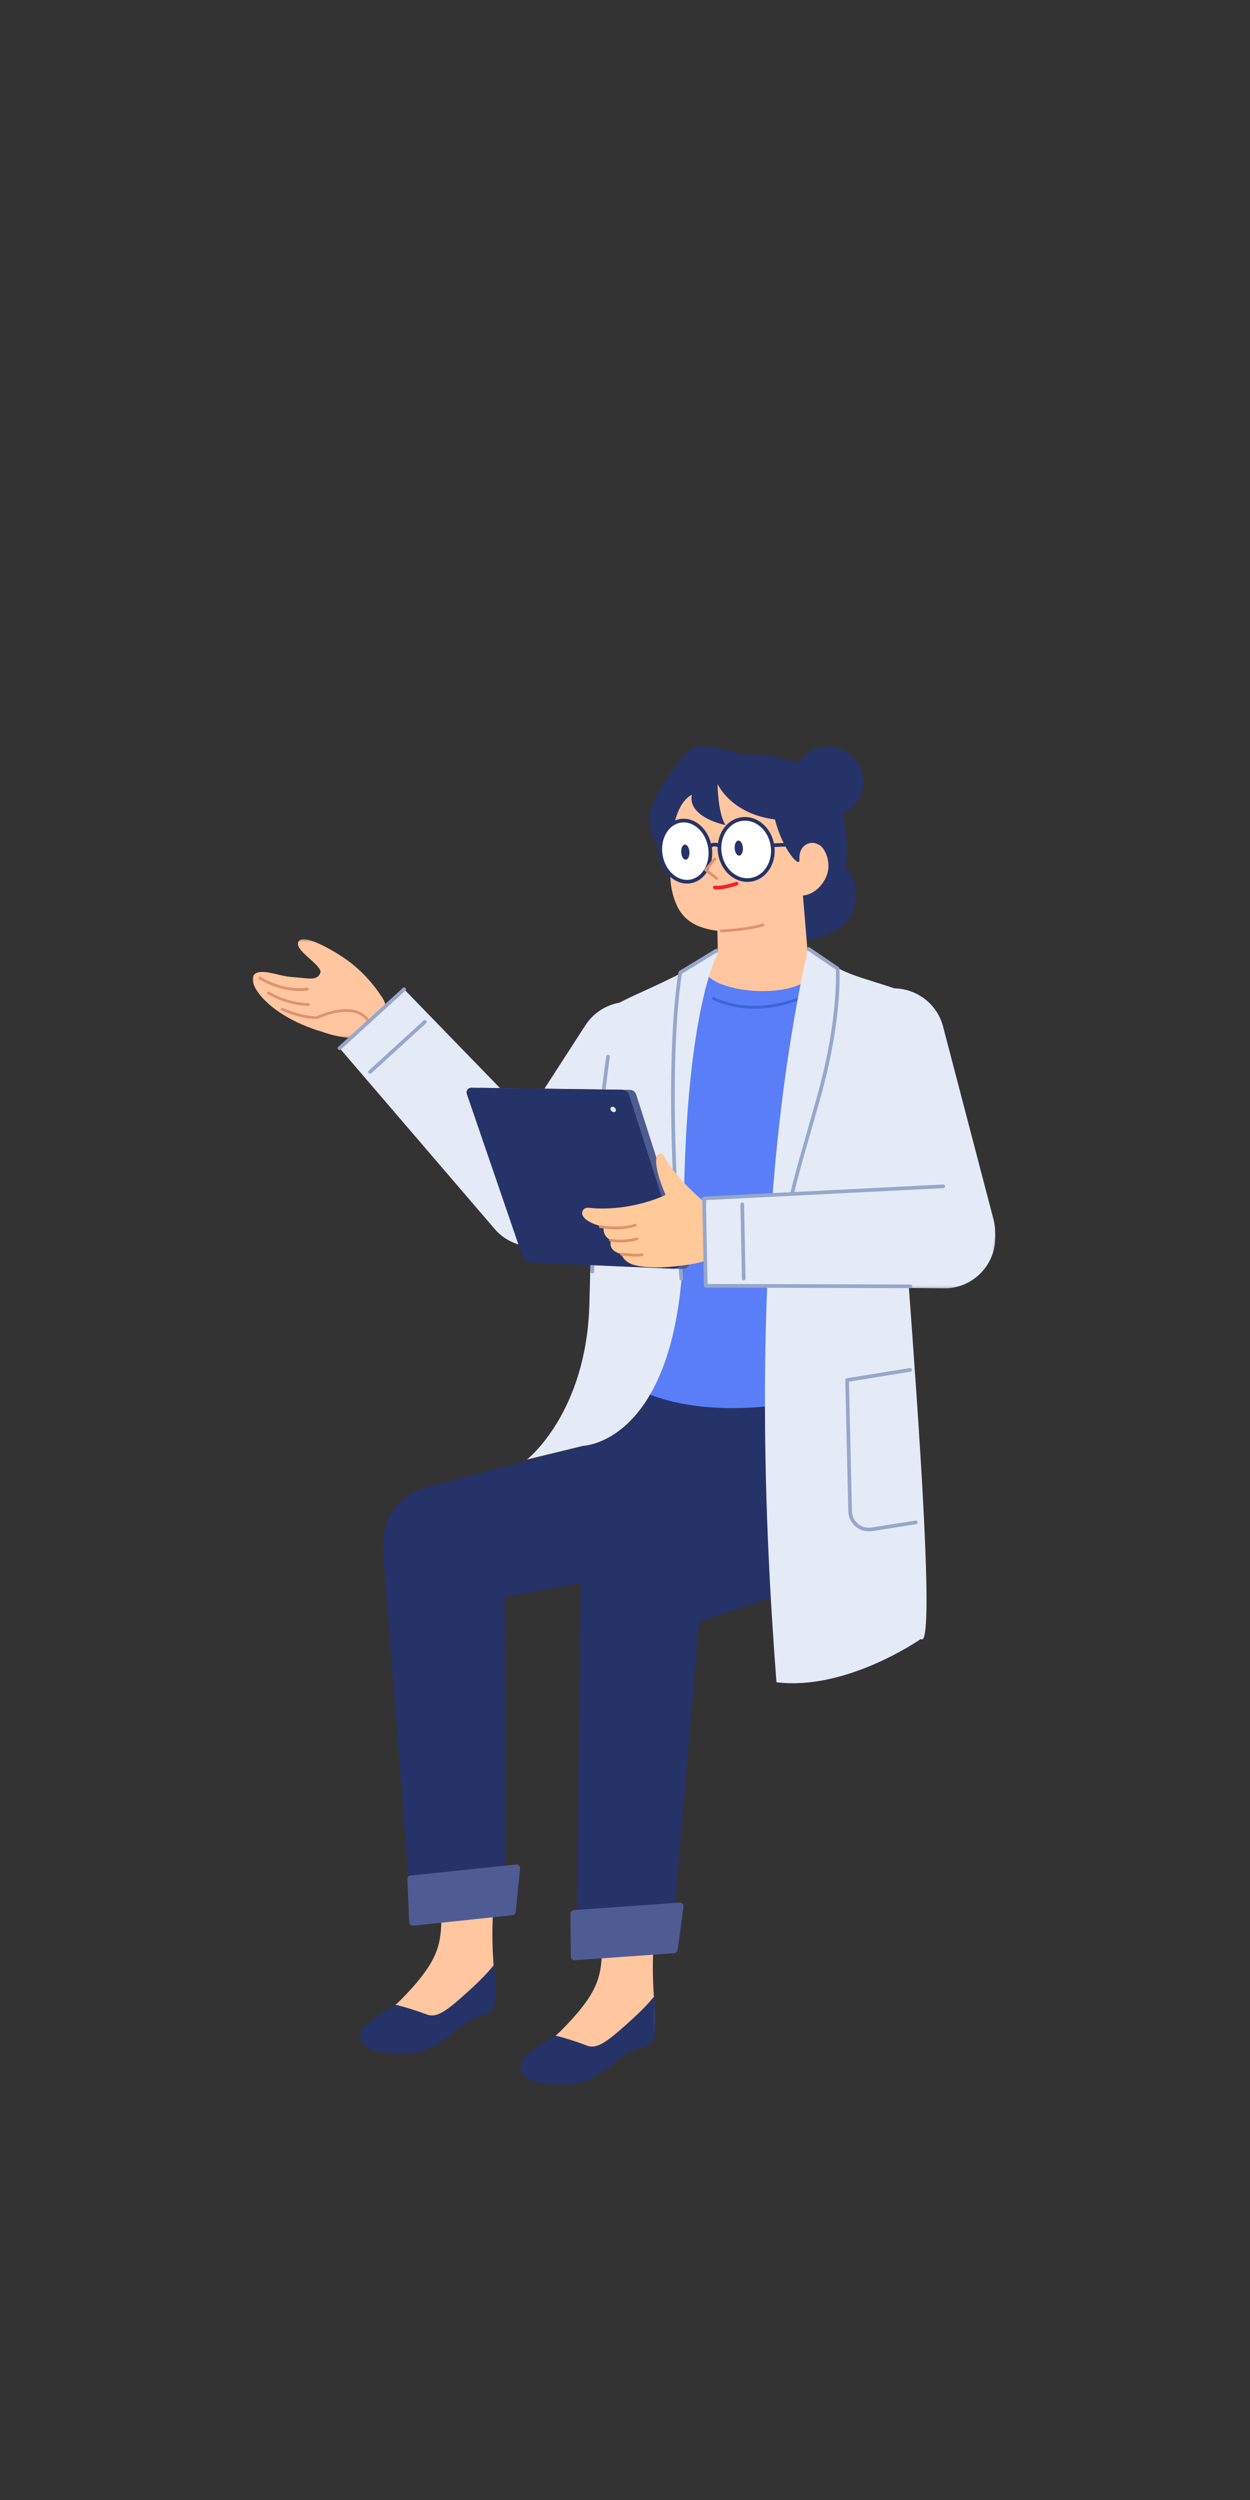 <?xml version="1.0" encoding="UTF-8"?>
<svg width="512px" height="1024px" viewBox="0 0 512 1024" version="1.1" xmlns="http://www.w3.org/2000/svg" xmlns:xlink="http://www.w3.org/1999/xlink">
    <rect x="0" y="0" width="512" height="1024" fill="#333333" stroke="none"/>
    <!-- Generator: Sketch 61.2 (89653) - https://sketch.com -->
    <title>2.人物组件/5.用研/坐姿/讨论</title>
    <desc>Created with Sketch.</desc>
    <defs>
        <polygon id="path-1" points="0.091 0 55.805 0 55.805 36 0.091 36"></polygon>
        <polygon id="path-3" points="0.251 0.609 85.02 0.609 85.02 80.163 0.251 80.163"></polygon>
        <polygon id="path-5" points="0 0.326 54.908 0.326 54.908 40.786 0 40.786"></polygon>
        <polygon id="path-7" points="0.905 1.022 119.685 1.022 119.685 42.83 0.905 42.83"></polygon>
    </defs>
    <g id="2.人物组件/5.用研/坐姿/讨论" stroke="none" stroke-width="1" fill="none" fill-rule="evenodd">
        <path d="M299.941,632.611 L340.011,609.263 C342.793,607.64 344.505,604.661 344.505,601.439 L352.671,569.114 C352.671,569.114 296.884,574.814 269.893,568.27 C260.691,566.038 251.31,586.571 251.31,586.571 C243.087,591.865 252.438,606.08 253.845,607.969 C258.156,613.765 270.787,617.572 290.944,631.252 C293.68,633.107 297.153,634.384 299.941,632.611" id="Fill-1" fill="#253368"></path>
        <path d="M291.756,570.326 L291.844,570.334 C292.078,570.377 292.242,570.581 292.243,570.811 L292.235,570.898 L290.777,578.964 C290.729,579.227 290.477,579.402 290.213,579.355 C289.978,579.312 289.814,579.108 289.814,578.878 L289.822,578.791 L291.28,570.725 C291.322,570.491 291.526,570.327 291.756,570.326 Z" id="Stroke-3" fill="#253368" fill-rule="nonzero"></path>
        <path d="M253.054,622.605 L329.462,590.124 C345.349,583.609 363.333,592.618 367.629,609.243 C371.346,623.632 363.309,638.448 349.219,643.176 L270.048,669.754 C270.048,669.754 247.91,678.562 239.643,654.961 C231.603,632.011 253.054,622.605 253.054,622.605" id="Fill-5" fill="#253368"></path>
        <path d="M187.541,657.611 L269.213,642.682 C286.064,639.377 296.12,621.959 290.558,605.714 C285.743,591.655 270.879,583.706 256.512,587.512 L175.781,608.893 C175.781,608.893 152.448,613.721 158.535,637.975 C164.453,661.562 187.541,657.611 187.541,657.611" id="Fill-7" fill="#253368"></path>
        <path d="M287.037,395.346 L288.734,395.307 C287.483,405.489 325.881,406.973 331.814,395.156 C331.964,394.854 332.082,394.572 332.184,394.302 L336.861,394.193 L338.85,571.577 C338.85,571.577 298.617,583.395 266.514,571.367 C252.537,429.746 287.037,395.346 287.037,395.346" id="Fill-9" fill="#597EF7"></path>
        <path d="M258.353,736.629 C265.913,736.656 271.809,743.178 271.056,750.701 C269.768,763.562 268.041,783.357 267.465,801.822 C266.948,818.373 269.864,829.598 266.79,834.018 C263.475,838.785 255.906,835.199 250.154,841.386 C244.4,847.574 240.267,852.312 223.824,849.531 C204.596,846.278 221.202,840.372 229.671,831.884 C244.628,816.894 246.201,810.059 246.554,799.5 C247.272,777.875 246.417,761.267 245.538,750.446 C244.932,742.98 250.863,736.602 258.353,736.629" id="Fill-11" fill="#FFC6A0"></path>
        <path d="M287.991,645.912 L275.352,793.077 C275.05,796.596 272.233,799.373 268.712,799.623 L243.851,801.39 C239.662,801.689 236.115,798.344 236.166,794.145 L237.919,648.345 C237.919,648.345 237.286,623.55 263.846,623.919 C288.621,624.263 287.991,645.912 287.991,645.912" id="Fill-13" fill="#253368"></path>
        <g id="分组" transform="translate(213, 817.891)">
            <mask id="mask-2" fill="white">
                <use xlink:href="#path-1"></use>
            </mask>
            <g id="Clip-16"></g>
            <path d="M54.762,0 C54.762,0 52.245,3.671 43.305,11.57 C36.253,17.801 31.659,21.59 27.589,20.04 C20.161,17.213 14.478,15.87 14.478,15.87 C14.478,15.87 7.852,19.632 2.931,23.757 C-1.991,27.881 -1.092,34.259 10.224,35.537 C21.541,36.815 27.973,35.873 38.277,27.258 C48.582,18.644 53.361,21.816 54.81,17.076 C57.076,9.668 54.762,0 54.762,0" id="Fill-15" fill="#253368" mask="url(#mask-2)"></path>
        </g>
        <path d="M276.18,800.023 L235.422,802.921 C234.56,802.983 233.825,802.305 233.815,801.439 L233.652,783.883 C233.646,783.091 234.255,782.43 235.046,782.373 L278.358,779.293 C279.308,779.226 280.079,780.048 279.952,780.99 L277.56,798.727 C277.464,799.431 276.889,799.972 276.18,800.023" id="Fill-17" fill="#4E5C93"></path>
        <path d="M192.237,723.804 C199.797,723.788 205.73,730.277 205.019,737.804 C203.807,750.671 202.193,770.477 201.72,788.945 C201.297,805.497 204.276,816.705 201.228,821.144 C197.942,825.929 190.352,822.386 184.635,828.606 C178.917,834.828 174.812,839.588 158.352,836.9 C139.106,833.757 155.678,827.757 164.097,819.221 C178.968,804.146 180.504,797.301 180.795,786.741 C181.392,765.113 180.443,748.509 179.502,737.694 C178.853,730.232 184.748,723.821 192.237,723.804" id="Fill-19" fill="#FFC6A0"></path>
        <path d="M202.107,805.012 C202.107,805.012 199.611,808.697 190.718,816.647 C183.701,822.919 179.129,826.732 175.05,825.206 C167.606,822.421 161.915,821.11 161.915,821.11 C161.915,821.11 155.312,824.912 150.413,829.063 C145.515,833.215 146.45,839.587 157.773,840.8 C169.097,842.014 175.523,841.037 185.778,832.363 C196.034,823.69 200.831,826.835 202.254,822.088 C204.477,814.667 202.107,805.012 202.107,805.012" id="Fill-21" fill="#253368"></path>
        <path d="M206.559,629.085 L207.277,776.79 C207.294,780.323 204.739,783.341 201.255,783.909 L176.655,787.917 C172.512,788.592 168.676,785.583 168.346,781.397 L156.912,636.035 C156.912,636.035 154.039,611.397 180.525,609.365 C205.228,607.467 206.559,629.085 206.559,629.085" id="Fill-23" fill="#253368"></path>
        <path d="M209.894,784.477 L169.258,788.746 C168.397,788.836 167.639,788.182 167.603,787.319 L166.847,769.778 C166.813,768.986 167.401,768.305 168.19,768.223 L211.373,763.685 C212.32,763.586 213.118,764.381 213.023,765.328 L211.231,783.136 C211.159,783.842 210.602,784.403 209.894,784.477" id="Fill-25" fill="#4E5C93"></path>
        <path d="M329.729,342.126 C329.729,342.126 331.322,310.932 292.622,315.644 C271.16,319.731 274.641,355.671 274.641,355.671 C274.641,355.671 273.758,363.351 277.238,370.892 C281.136,379.338 289.641,381.567 300.606,381.648 C320.768,379.26 327.999,367.467 327.999,367.467 C327.999,367.467 342.011,367.356 339.392,349.934 C336.854,333.78 329.729,342.126 329.729,342.126" id="Fill-27" fill="#FFC6A0"></path>
        <path d="M324.743,321.109 C325.239,329.066 332.092,335.116 340.051,334.618 C348.01,334.121 354.058,327.266 353.562,319.309 C353.065,311.35 346.211,305.302 338.252,305.798 C330.294,306.296 324.245,313.15 324.743,321.109" id="Fill-29" fill="#253368"></path>
        <g id="分组" transform="translate(265.5, 304.891)">
            <mask id="mask-4" fill="white">
                <use xlink:href="#path-3"></use>
            </mask>
            <g id="Clip-32"></g>
            <path d="M9.401,51.888 C9.401,51.888 4.154,43.978 0.703,34.373 C-2.749,24.767 14.65,4.04 17.075,2.303 C19.501,0.567 20.666,-1.089 38.416,4.138 C90.071,2.982 80.797,50.955 80.797,50.955 C80.797,50.955 87.068,54.921 84.326,66.814 C80.953,78.747 64.849,80.163 64.849,80.163 L63.145,61.932 C63.145,61.932 68.623,62.001 72.331,55.434 C76.04,48.865 72.016,41.418 69.451,40.944 C67.099,39.398 61.531,40.592 61.951,47.337 C62.164,50.731 55.225,43.526 51.889,30.756 C33.683,28.409 28.396,16.17 28.396,16.17 C28.396,16.17 28.514,28.2 31.67,33.072 C22.025,30.823 16.66,26.09 17.903,20.627 C7.469,26.029 9.401,51.888 9.401,51.888" id="Fill-31" fill="#253368" mask="url(#mask-4)"></path>
        </g>
        <path d="M330.71,388.915 L328.331,360.094 L292.873,363.132 C292.873,363.132 294.172,381.72 293.939,389.307 C271.616,403.462 322.901,413.574 334.09,398.488 C337.544,393.829 330.71,388.915 330.71,388.915" id="Fill-33" fill="#FFC6A0"></path>
        <path d="M294.873,349.656 C295.969,356.517 301.674,361.309 307.615,360.36 C313.557,359.41 317.485,353.079 316.389,346.217 C315.292,339.356 309.588,334.564 303.646,335.514 C297.705,336.463 293.778,342.795 294.873,349.656" id="Fill-35" fill="#FFFFFF"></path>
        <path d="M303.528,334.773 C297.152,335.792 292.975,342.525 294.132,349.774 C295.291,357.022 301.358,362.119 307.734,361.1 C314.11,360.081 318.288,353.347 317.129,346.099 C315.971,338.851 309.904,333.754 303.528,334.773 Z M315.648,346.336 C316.683,352.809 313.004,358.739 307.497,359.619 C301.99,360.499 296.648,356.011 295.613,349.537 C294.58,343.063 298.258,337.134 303.765,336.254 C309.271,335.374 314.614,339.862 315.648,346.336 Z" id="Stroke-37" fill="#253368" fill-rule="nonzero"></path>
        <path d="M270.644,350.238 C271.741,357.099 277.139,361.941 282.701,361.051 C288.265,360.163 291.884,353.88 290.789,347.019 C289.693,340.158 284.296,335.317 278.732,336.205 C273.17,337.095 269.549,343.377 270.644,350.238" id="Fill-39" fill="#FFFFFF"></path>
        <path d="M278.614,335.465 C272.605,336.426 268.748,343.116 269.904,350.356 C271.061,357.596 276.811,362.753 282.82,361.792 C288.83,360.833 292.686,354.141 291.53,346.901 C290.373,339.661 284.625,334.505 278.614,335.465 Z M290.049,347.137 C291.083,353.62 287.698,359.494 282.583,360.311 C277.468,361.129 272.421,356.602 271.385,350.119 C270.35,343.637 273.736,337.764 278.851,336.946 C283.967,336.129 289.013,340.655 290.049,347.137 Z" id="Stroke-41" fill="#253368" fill-rule="nonzero"></path>
        <path d="M292.289,351.496 C292.489,351.254 292.847,351.219 293.09,351.418 C293.305,351.596 293.356,351.898 293.225,352.134 L293.167,352.218 L289.869,356.226 L293.919,359.351 C294.14,359.522 294.2,359.823 294.077,360.062 L294.021,360.149 C293.851,360.369 293.55,360.43 293.31,360.306 L293.224,360.251 L288.71,356.768 C288.485,356.594 288.427,356.284 288.56,356.044 L288.619,355.957 L292.289,351.496 Z" id="Stroke-43" fill="#DD936F" fill-rule="nonzero"></path>
        <path d="M301.442,361.247 C301.833,361.112 302.261,361.319 302.396,361.71 C302.532,362.102 302.324,362.529 301.933,362.665 L301.424,362.832 C301.334,362.861 301.235,362.892 301.128,362.926 C300.505,363.12 299.833,363.313 299.134,363.494 C298.222,363.731 297.333,363.927 296.492,364.071 C294.975,364.331 293.69,364.407 292.688,364.249 C292.279,364.185 291.999,363.801 292.063,363.392 C292.128,362.983 292.512,362.703 292.921,362.767 C293.73,362.895 294.869,362.827 296.239,362.593 C297.035,362.457 297.884,362.269 298.758,362.042 C299.263,361.911 299.755,361.773 300.222,361.634 L300.965,361.404 C301.18,361.336 301.342,361.282 301.442,361.247 Z" id="Stroke-45" fill="#F5222D" fill-rule="nonzero"></path>
        <g id="分组" transform="translate(289.5, 345.391)">
            <path d="M5.004,0.995 C5.004,0.995 3.028,-0.151 1.42,1.218" id="Fill-47" fill="#FFFFFF"></path>
            <path d="M5.004,0.995 C5.004,0.995 3.028,-0.151 1.42,1.218" id="Stroke-49" stroke="#253368" stroke-width="1.5" stroke-linecap="round" stroke-linejoin="round"></path>
        </g>
        <path d="M312.302,378.292 C312.602,378.2 312.92,378.369 313.012,378.669 C313.104,378.969 312.935,379.287 312.635,379.379 C311.045,379.867 309.216,380.286 307.195,380.642 C304.621,381.094 301.866,381.423 299.112,381.648 L297.99,381.734 C297.809,381.746 297.631,381.759 297.457,381.77 L296.114,381.849 C295.804,381.864 295.574,381.874 295.435,381.879 C295.121,381.89 294.858,381.644 294.847,381.33 C294.836,381.017 295.081,380.753 295.395,380.743 L295.912,380.72 L296.388,380.695 C297.181,380.652 298.066,380.592 299.019,380.515 C301.741,380.292 304.462,379.968 306.998,379.522 C308.976,379.174 310.76,378.765 312.302,378.292 Z" id="Stroke-50" fill="#DD936F" fill-rule="nonzero"></path>
        <path d="M300.92,347.488 C301.026,349.195 301.868,350.532 302.799,350.475 C303.729,350.416 304.398,348.985 304.292,347.278 C304.185,345.571 303.344,344.235 302.412,344.292 C301.481,344.35 300.813,345.781 300.92,347.488" id="Fill-52" fill="#253368"></path>
        <path d="M279.017,349.138 C279.124,350.845 279.967,352.182 280.897,352.125 C281.828,352.066 282.496,350.635 282.389,348.927 C282.284,347.221 281.441,345.883 280.511,345.942 C279.58,346 278.912,347.431 279.017,349.138" id="Fill-54" fill="#253368"></path>
        <g id="分组" transform="translate(315, 343.891)">
            <line x1="1.389" y1="2.327" x2="11.205" y2="1.925" id="Fill-56" fill="#FFFFFF"></line>
            <line x1="1.389" y1="2.327" x2="11.205" y2="1.925" id="Stroke-58" stroke="#253368" stroke-width="1.5" stroke-linecap="round" stroke-linejoin="round"></line>
        </g>
        <path d="M210.105,504.396 L210.105,504.396 C200.408,498.129 197.627,485.188 203.892,475.489 L239.787,419.947 C246.054,410.25 258.996,407.469 268.694,413.736 C278.39,420.001 281.172,432.943 274.905,442.641 L239.012,498.184 C232.745,507.882 219.803,510.663 210.105,504.396" id="Fill-59" fill="#E4EBF7"></path>
        <path d="M291.675,408.721 C291.81,408.434 292.153,408.31 292.44,408.446 C293.227,408.817 294.025,409.157 294.833,409.468 C303.591,412.835 312.964,412.617 321.828,410.221 C323.073,409.885 324.21,409.528 325.226,409.169 L325.654,409.015 C325.947,408.907 326.213,408.805 326.451,408.711 L326.859,408.545 C326.935,408.513 326.991,408.489 327.025,408.474 C327.315,408.344 327.655,408.475 327.784,408.765 C327.914,409.055 327.784,409.395 327.493,409.525 L327.114,409.685 C326.81,409.809 326.454,409.947 326.05,410.095 C324.898,410.517 323.584,410.939 322.129,411.332 C313.049,413.786 303.439,414.009 294.421,410.542 C293.586,410.221 292.762,409.87 291.95,409.487 C291.662,409.351 291.539,409.008 291.675,408.721 Z" id="Stroke-61" fill="#3C65D6" fill-rule="nonzero"></path>
        <path d="M293.887,390.76 C293.887,390.76 280.071,414.696 280.05,502.822 C280.03,591.075 238.921,592.201 238.921,592.201 L215.835,597.832 C215.835,597.832 240.297,578.826 241.423,533.953 C243.478,452.232 244.9,429.918 251.8,411.733 C259.486,407.455 267.628,404.548 279.505,398.317 C282.391,396.804 287.428,392.688 289.261,391.713 C294.246,389.062 293.887,390.76 293.887,390.76" id="Fill-63" fill="#E4EBF7"></path>
        <path d="M249.153,432.077 C249.563,432.138 249.845,432.52 249.784,432.929 L249.51,434.853 L249.163,437.404 C249.066,438.135 248.966,438.905 248.863,439.713 L248.784,440.326 C248.034,446.238 247.283,452.868 246.582,460.058 C244.606,480.334 243.41,500.996 243.38,520.838 C243.379,521.252 243.043,521.587 242.629,521.587 C242.214,521.587 241.879,521.25 241.88,520.836 C241.91,500.941 243.109,480.233 245.089,459.913 C245.709,453.555 246.367,447.634 247.031,442.259 L247.452,438.921 C247.58,437.932 247.703,437.003 247.82,436.137 L248.301,432.707 C248.357,432.332 248.682,432.063 249.052,432.068 L249.153,432.077 Z" id="Stroke-65" fill="#96A7CA" fill-rule="nonzero"></path>
        <path d="M293.041,388.722 C293.395,388.507 293.857,388.62 294.072,388.974 C294.269,389.298 294.191,389.713 293.904,389.946 L293.82,390.004 L279.337,398.803 L279.183,399.719 C279.136,400.005 279.088,400.315 279.038,400.649 L278.935,401.349 C278.586,403.794 278.235,406.795 277.908,410.375 L277.771,411.924 C275.578,437.444 275.749,474.225 279.826,523.691 C279.86,524.104 279.553,524.466 279.141,524.5 C278.728,524.534 278.365,524.227 278.331,523.814 L278.086,520.797 C274.161,471.766 274.117,435.389 276.415,410.239 L276.539,408.914 C276.811,406.102 277.097,403.67 277.384,401.606 L277.555,400.425 C277.606,400.086 277.655,399.77 277.702,399.478 L277.883,398.416 C277.901,398.318 277.916,398.243 277.926,398.19 C277.961,398.018 278.054,397.865 278.187,397.756 L278.272,397.695 L293.041,388.722 Z" id="Stroke-67" fill="#96A7CA" fill-rule="nonzero"></path>
        <g id="分组" transform="translate(103.5, 384.391)">
            <mask id="mask-6" fill="white">
                <use xlink:href="#path-5"></use>
            </mask>
            <g id="Clip-70"></g>
            <path d="M28.829,38.354 C28.829,38.354 45.16,44.641 52.088,36.997 C58.361,30.073 52.21,22.979 52.21,22.979 C52.21,22.979 47.212,14.962 38.663,8.857 C33.029,4.835 21.544,-1.726 19.031,0.949 C15.755,4.433 29.188,11.102 27.683,14.24 C26.14,17.461 23.261,16.288 15.842,15.775 C11.204,15.454 6.76,13.315 2.777,13.792 C-5.011,14.726 3.548,30.965 28.829,38.354" id="Fill-69" fill="#FFC6A0" mask="url(#mask-6)"></path>
        </g>
        <path d="M105.866,400.295 C106.024,400.024 106.372,399.932 106.644,400.091 C113.486,404.084 119.952,405.162 125.047,404.648 L125.45,404.602 C125.6,404.583 125.71,404.566 125.779,404.553 C126.088,404.495 126.385,404.698 126.443,405.007 C126.501,405.315 126.297,405.612 125.989,405.67 L125.724,405.713 C125.576,405.734 125.388,405.757 125.161,405.779 C119.843,406.316 113.139,405.198 106.07,401.073 C105.799,400.914 105.708,400.566 105.866,400.295 Z" id="Stroke-71" fill="#DD936F" fill-rule="nonzero"></path>
        <path d="M109.489,406.418 C109.656,406.152 110.007,406.071 110.273,406.237 L110.598,406.43 L111.046,406.68 C111.207,406.768 111.379,406.86 111.563,406.955 C112.615,407.501 113.811,408.047 115.128,408.557 C118.735,409.955 122.543,410.817 126.384,410.883 C126.698,410.889 126.948,411.148 126.943,411.462 C126.937,411.775 126.678,412.026 126.364,412.02 C122.377,411.952 118.441,411.06 114.717,409.618 C113.36,409.092 112.126,408.528 111.039,407.964 C110.753,407.815 110.492,407.675 110.257,407.543 L109.716,407.23 C109.698,407.219 109.683,407.209 109.67,407.201 C109.404,407.035 109.323,406.684 109.489,406.418 Z" id="Stroke-73" fill="#DD936F" fill-rule="nonzero"></path>
        <path d="M115.029,413.158 C115.151,412.869 115.485,412.734 115.774,412.856 C119.416,414.398 122.686,415.366 125.555,415.871 C127.303,416.179 128.653,416.277 129.58,416.255 L129.789,416.248 L129.965,416.167 C130.187,416.065 130.444,415.952 130.733,415.831 C131.555,415.485 132.47,415.139 133.455,414.816 C136.23,413.906 139.006,413.353 141.613,413.335 C145.572,413.308 148.795,414.528 150.96,417.283 C151.154,417.529 151.111,417.887 150.864,418.081 C150.617,418.275 150.26,418.232 150.066,417.985 C148.144,415.54 145.257,414.447 141.62,414.472 C139.147,414.489 136.481,415.02 133.809,415.896 C132.855,416.209 131.969,416.544 131.174,416.879 L130.844,417.02 C130.692,417.086 130.561,417.144 130.451,417.195 L130.186,417.319 L129.985,417.375 L129.822,417.385 C128.811,417.429 127.314,417.335 125.358,416.991 C122.404,416.471 119.052,415.479 115.331,413.903 C115.042,413.781 114.907,413.447 115.029,413.158 Z" id="Stroke-75" fill="#DD936F" fill-rule="nonzero"></path>
        <path d="M165.893,405.584 L139.438,429.722 L202.966,503.796 C210.746,512.325 223.97,512.931 232.499,505.149 C241.03,497.367 241.634,484.145 233.852,475.614 L165.893,405.584 Z" id="Fill-77" fill="#E4EBF7"></path>
        <path d="M165.032,404.639 C165.338,404.36 165.813,404.382 166.092,404.688 C166.346,404.966 166.351,405.383 166.12,405.667 L166.043,405.747 L139.588,429.885 C139.282,430.165 138.808,430.143 138.528,429.837 C138.275,429.559 138.269,429.141 138.501,428.858 L138.577,428.777 L165.032,404.639 Z" id="Stroke-79" fill="#96A7CA" fill-rule="nonzero"></path>
        <path d="M173.511,418.02 C173.817,417.741 174.291,417.763 174.571,418.069 C174.824,418.347 174.829,418.764 174.598,419.048 L174.522,419.128 L152.058,439.624 C151.752,439.904 151.278,439.882 150.998,439.576 C150.745,439.298 150.74,438.88 150.971,438.597 L151.047,438.516 L173.511,418.02 Z" id="Stroke-81" fill="#96A7CA" fill-rule="nonzero"></path>
        <path d="M282.283,516.199 L260.578,448.306 C260.221,447.187 259.189,446.422 258.013,446.407 L197.153,445.581 C195.262,445.556 193.918,447.413 194.531,449.2 L217.189,515.29 C217.552,516.353 218.53,517.084 219.652,517.133 L279.56,519.761 C281.459,519.844 282.862,518.009 282.283,516.199" id="Fill-83" fill="#4E5C93"></path>
        <path d="M279.075,515.37 L257.748,448.661 C257.314,447.306 256.063,446.379 254.641,446.361 L193.03,445.526 C191.709,445.509 190.768,446.807 191.197,448.058 L214.167,515.06 C214.57,516.237 215.653,517.047 216.897,517.101 L275.778,519.684 C278.077,519.785 279.775,517.563 279.075,515.37" id="Fill-85" fill="#253368"></path>
        <path d="M249.406,452.789 C248.717,453.555 248.965,454.901 249.959,455.796 C250.954,456.69 252.319,456.794 253.007,456.029 C253.697,455.262 253.45,453.915 252.455,453.021 C251.459,452.127 250.096,452.022 249.406,452.789" id="Fill-87" fill="#253368"></path>
        <path d="M250.223,453.59 C249.866,453.987 249.995,454.686 250.511,455.151 C251.027,455.616 251.736,455.669 252.093,455.271 C252.45,454.874 252.323,454.175 251.807,453.711 C251.289,453.246 250.581,453.192 250.223,453.59" id="Fill-89" fill="#E1E7F3"></path>
        <path d="M376.066,408.758 C364.107,403.121 351.024,400.878 343.45,396.656 C338.599,393.951 334.693,390.296 330.882,389.06 C306.339,499.085 313.198,625.803 318.039,689.058 C346.848,692.616 377.167,671.321 377.167,671.321 C383.151,676.769 376.255,581.474 371.947,522.915 C368.433,475.155 379.123,410.199 376.066,408.758" id="Fill-91" fill="#E4EBF7"></path>
        <path d="M330.584,388.257 C330.796,387.946 331.2,387.844 331.53,388.003 L331.626,388.059 L343.5,396.136 C343.69,396.266 343.811,396.476 343.826,396.706 L343.858,397.372 L343.887,398.353 C343.974,402.253 343.771,407.565 343.076,414.142 C341.966,424.649 339.793,436.249 336.309,448.76 L335.137,452.946 L329.644,472.237 C327.718,479.063 326.415,483.93 325.249,488.753 C322.652,499.496 320.891,509.602 319.453,522.539 C319.407,522.951 319.036,523.248 318.625,523.202 C318.213,523.156 317.916,522.785 317.962,522.374 L318.237,519.969 C319.585,508.496 321.229,499.171 323.549,489.412 L324.036,487.397 C325.022,483.376 326.125,479.238 327.621,473.894 L333.087,454.685 C333.637,452.743 334.152,450.91 334.67,449.055 L334.864,448.358 C338.325,435.928 340.483,424.41 341.585,413.984 C342.297,407.241 342.487,401.854 342.378,397.986 L342.348,397.167 L330.782,389.299 C330.471,389.087 330.369,388.683 330.528,388.353 L330.584,388.257 Z" id="Stroke-93" fill="#96A7CA" fill-rule="nonzero"></path>
        <path d="M372.67,560.367 C373.079,560.301 373.464,560.579 373.53,560.988 C373.59,561.363 373.362,561.717 373.008,561.825 L372.909,561.848 L347.736,565.909 L348.963,619.003 C349.059,623.102 352.675,626.197 356.709,625.698 L356.938,625.666 L374.964,622.835 C375.373,622.771 375.757,623.051 375.821,623.46 C375.88,623.835 375.65,624.189 375.296,624.295 L375.196,624.317 L357.171,627.148 C352.235,627.923 347.737,624.249 347.473,619.295 L347.464,619.038 L346.221,565.29 C346.214,564.95 346.435,564.651 346.754,564.555 L346.852,564.532 L372.67,560.367 Z" id="Stroke-95" fill="#96A7CA" fill-rule="nonzero"></path>
        <path d="M391.979,524.886 L391.979,524.886 C403.149,521.964 409.836,510.541 406.914,499.369 L386.277,420.468 C383.357,409.297 371.933,402.61 360.761,405.532 C349.592,408.453 342.905,419.877 345.825,431.047 L366.462,509.95 C369.384,521.121 380.808,527.808 391.979,524.886" id="Fill-97" fill="#E4EBF7"></path>
        <path d="M254.511,513.683 C251.052,512.736 249.454,510.945 250.291,508.073 C246.291,506.01 247.381,502.508 247.381,502.508 C247.381,502.508 239.257,500.979 238.485,497.262 C238.186,495.819 239.469,494.55 240.934,494.702 C258.591,496.527 272.628,489.423 272.628,489.423 C272.628,489.423 267.504,478.166 269.031,473.642 C269.482,472.304 271.356,472.169 272.005,473.423 C277.564,484.158 290.709,494.09 290.709,494.09 C290.709,494.09 305.232,513.3 285.177,517.422 C285.177,517.422 269.872,520.659 260.026,518.219 C255.364,517.064 254.511,513.683 254.511,513.683" id="Fill-99" fill="#FFC999"></path>
        <path d="M260.043,501.272 C260.339,501.168 260.664,501.323 260.768,501.619 C260.873,501.915 260.717,502.24 260.421,502.344 C259.181,502.782 257.807,503.09 256.321,503.282 C253.517,503.645 250.532,503.58 247.679,503.253 L247.082,503.181 C246.891,503.156 246.708,503.131 246.534,503.105 L246.015,503.025 C245.901,503.006 245.815,502.991 245.758,502.981 C245.449,502.923 245.246,502.626 245.303,502.318 C245.361,502.009 245.658,501.805 245.966,501.863 L246.452,501.943 C246.851,502.005 247.306,502.066 247.809,502.124 C250.577,502.441 253.476,502.504 256.176,502.155 C257.586,501.972 258.883,501.682 260.043,501.272 Z" id="Stroke-101" fill="#DD936F" fill-rule="nonzero"></path>
        <path d="M260.784,506.877 C261.086,506.791 261.401,506.965 261.487,507.267 C261.574,507.569 261.399,507.884 261.098,507.97 C257.721,508.939 254.241,509.083 251.129,508.749 C250.892,508.724 250.674,508.697 250.477,508.67 L249.977,508.592 C249.668,508.534 249.465,508.237 249.522,507.929 C249.58,507.62 249.876,507.416 250.185,507.474 C250.374,507.509 250.738,507.564 251.25,507.618 C254.229,507.938 257.568,507.8 260.784,506.877 Z" id="Stroke-103" fill="#DD936F" fill-rule="nonzero"></path>
        <path d="M254.579,513.118 L255.198,513.188 L255.958,513.266 C256.22,513.292 256.49,513.318 256.766,513.342 C257.55,513.412 258.313,513.469 259.03,513.508 L259.661,513.538 C261.186,513.599 262.318,513.56 262.857,513.405 C263.159,513.318 263.474,513.492 263.56,513.794 C263.647,514.096 263.473,514.411 263.171,514.498 C262.392,514.722 260.947,514.751 258.968,514.643 C258.42,514.613 257.846,514.573 257.258,514.525 L256.665,514.475 C256.246,514.437 255.84,514.398 255.455,514.358 L254.443,514.247 C254.131,514.21 253.909,513.926 253.946,513.615 C253.98,513.334 254.213,513.126 254.486,513.115 L254.579,513.118 Z" id="Stroke-105" fill="#DD936F" fill-rule="nonzero"></path>
        <g id="分组" transform="translate(288, 484.891)">
            <mask id="mask-8" fill="white">
                <use xlink:href="#path-7"></use>
            </mask>
            <g id="Clip-108"></g>
            <path d="M0.905,5.949 L1.613,41.754 L99.19,42.83 C110.735,42.603 119.908,33.06 119.681,21.515 C119.452,9.972 109.91,0.798 98.366,1.026 L0.905,5.949 Z" id="Fill-107" fill="#E4EBF7" mask="url(#mask-8)"></path>
        </g>
        <path d="M386.328,485.168 C386.741,485.147 387.094,485.465 387.116,485.879 C387.134,486.258 386.868,486.586 386.505,486.654 L386.403,486.666 L289.141,491.562 L289.82,525.907 L372.947,526.13 C373.327,526.131 373.64,526.414 373.688,526.78 L373.695,526.882 C373.694,527.262 373.411,527.575 373.045,527.624 L372.943,527.63 L289.082,527.405 C288.709,527.404 288.399,527.13 288.343,526.77 L288.335,526.67 L287.628,490.865 C287.621,490.494 287.885,490.178 288.241,490.113 L288.34,490.101 L386.328,485.168 Z" id="Stroke-109" fill="#96A7CA" fill-rule="nonzero"></path>
        <path d="M304.014,492.548 C304.394,492.541 304.713,492.817 304.77,493.182 L304.779,493.283 L305.379,523.685 C305.387,524.1 305.058,524.442 304.643,524.45 C304.264,524.458 303.945,524.182 303.888,523.817 L303.879,523.715 L303.279,493.313 C303.271,492.899 303.6,492.557 304.014,492.548 Z" id="Stroke-111" fill="#96A7CA" fill-rule="nonzero"></path>
    </g>
</svg>